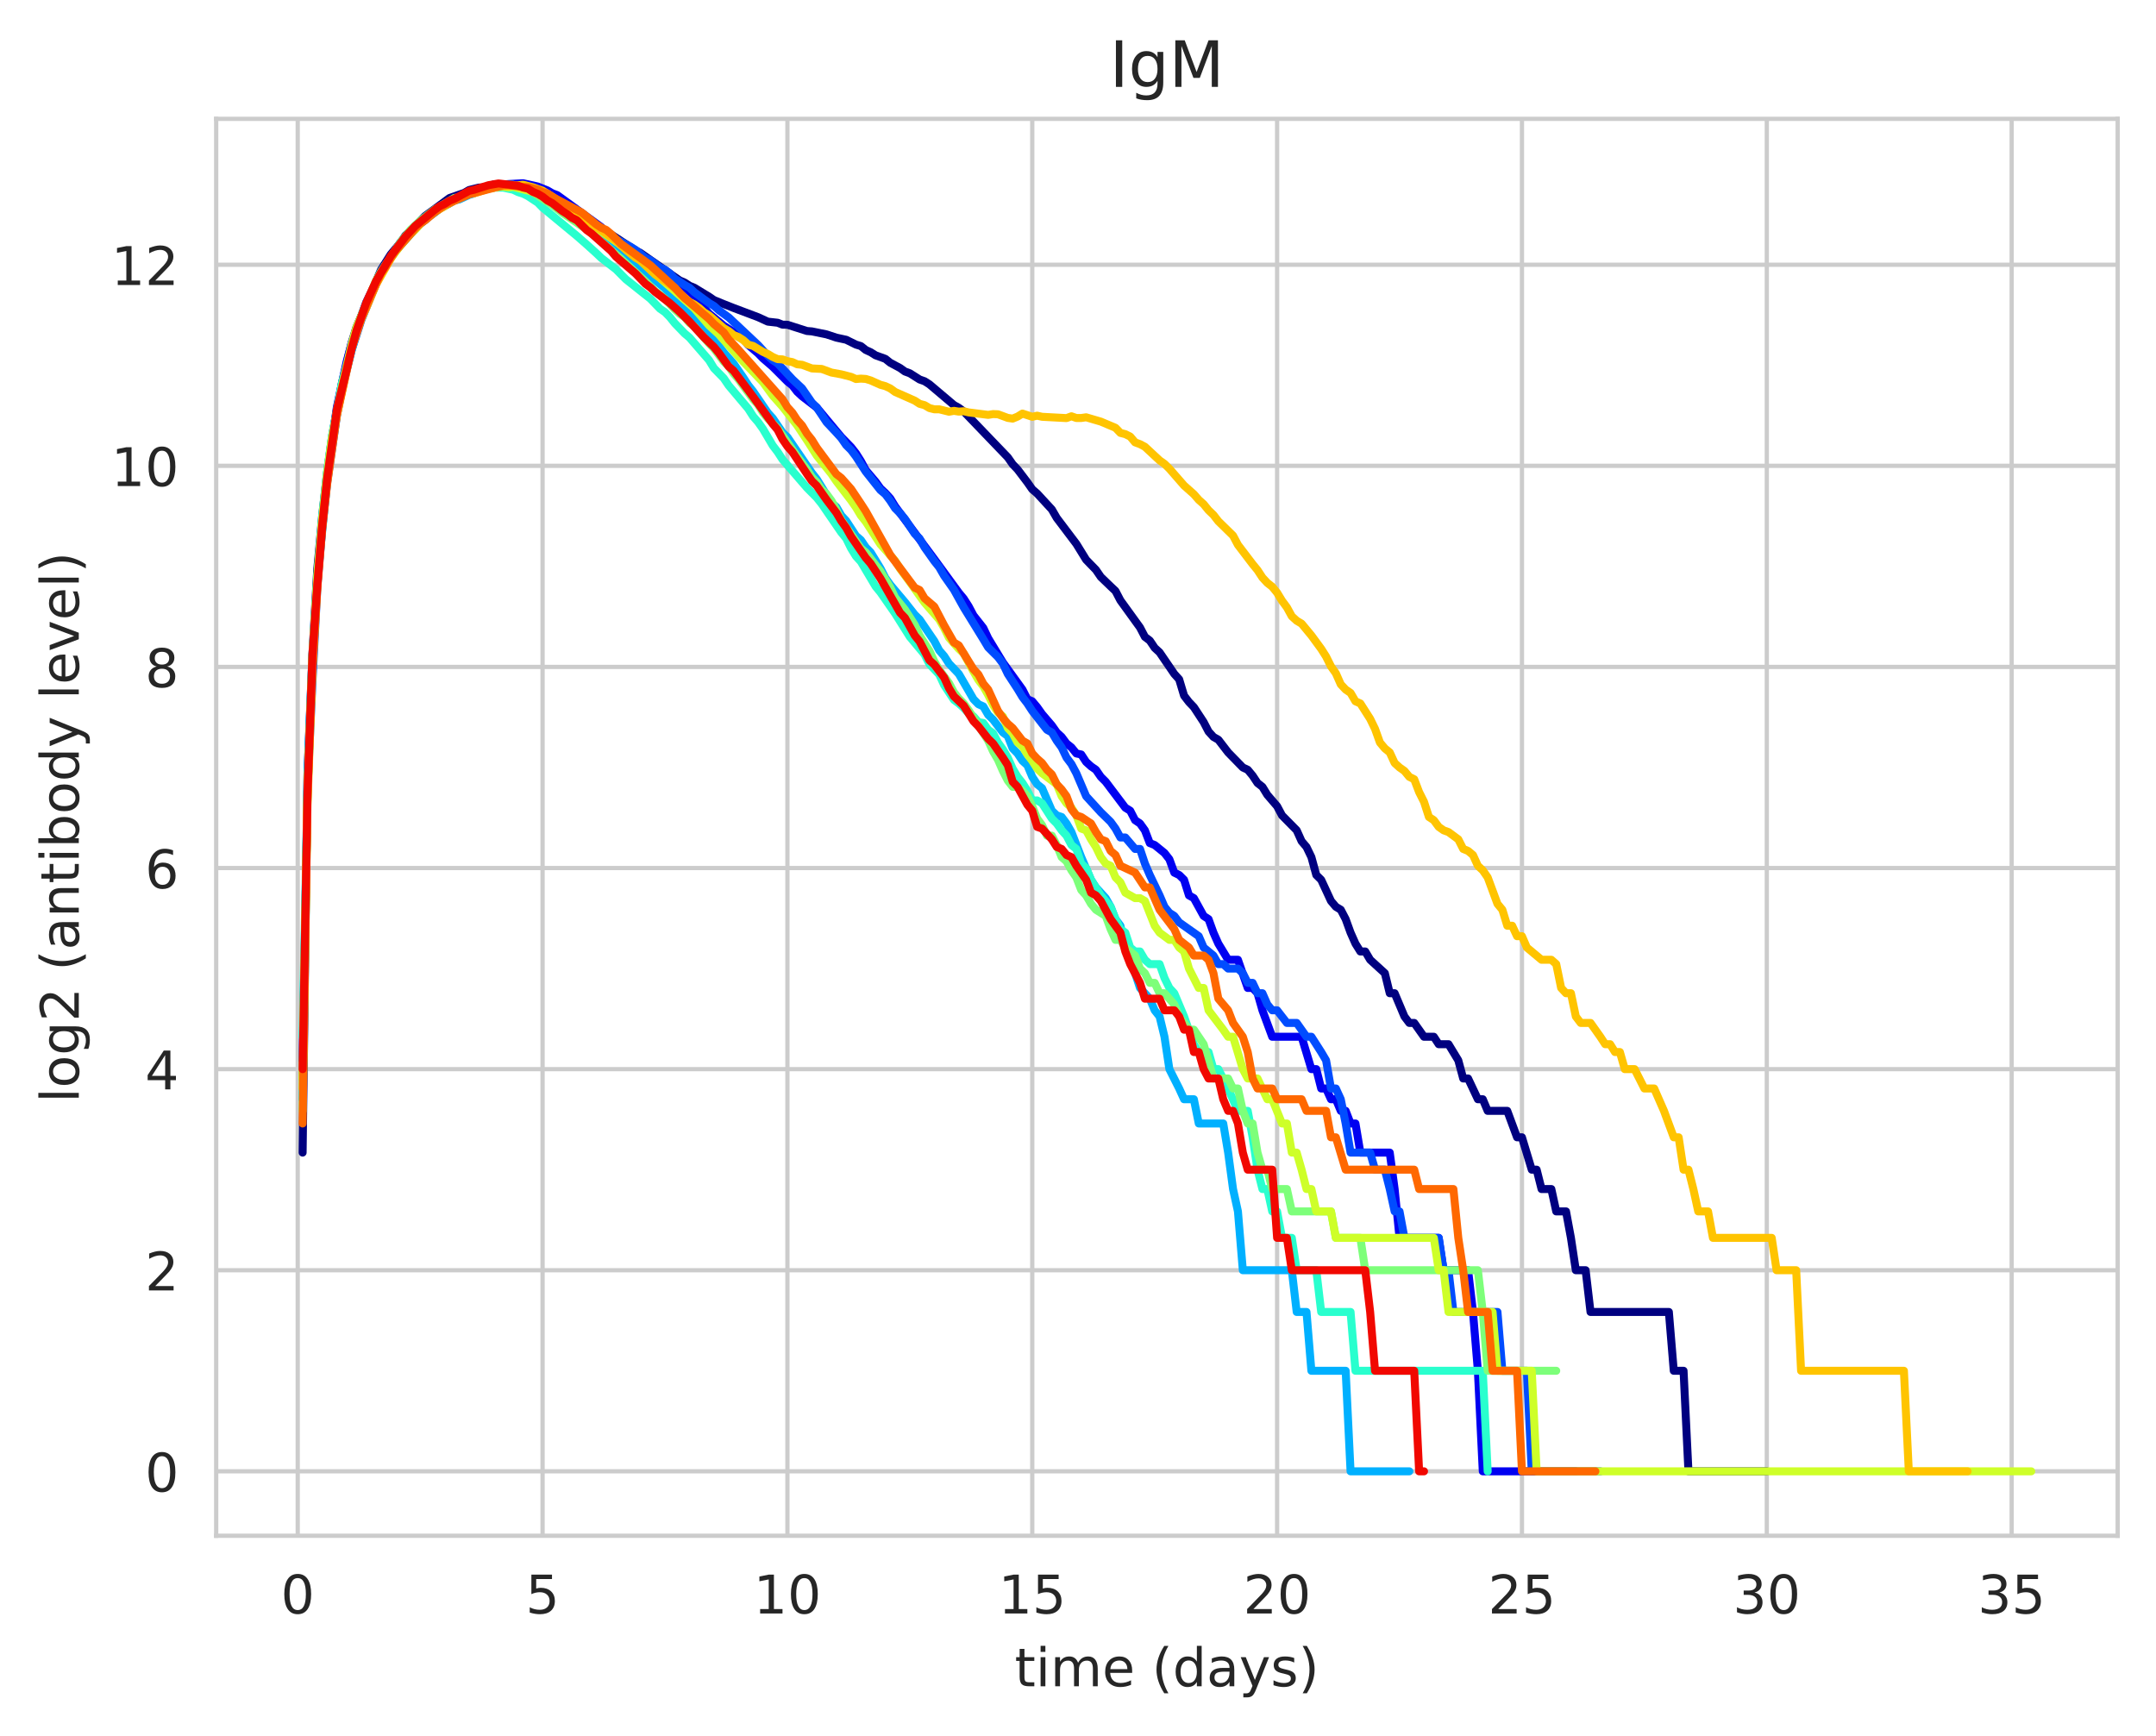 <?xml version="1.0" encoding="utf-8" standalone="no"?>
<!DOCTYPE svg PUBLIC "-//W3C//DTD SVG 1.1//EN"
  "http://www.w3.org/Graphics/SVG/1.1/DTD/svg11.dtd">
<!-- Created with matplotlib (https://matplotlib.org/) -->
<svg height="325.986pt" version="1.1" viewBox="0 0 404.923 325.986" width="404.923pt" xmlns="http://www.w3.org/2000/svg" xmlns:xlink="http://www.w3.org/1999/xlink">
 <defs>
  <style type="text/css">
*{stroke-linecap:butt;stroke-linejoin:round;white-space:pre;}
  </style>
 </defs>
 <g id="figure_1">
  <g id="patch_1">
   <path d="M 0 325.986 
L 404.923 325.986 
L 404.923 0 
L 0 0 
z
" style="fill:#ffffff;"/>
  </g>
  <g id="axes_1">
   <g id="patch_2">
    <path d="M 40.603 288.43 
L 397.723 288.43 
L 397.723 22.318 
L 40.603 22.318 
z
" style="fill:#ffffff;"/>
   </g>
   <g id="matplotlib.axis_1">
    <g id="xtick_1">
     <g id="line2d_1">
      <path clip-path="url(#p92ca378723)" d="M 55.916 288.43 
L 55.916 22.318 
" style="fill:none;stroke:#cccccc;stroke-linecap:round;stroke-width:0.8;"/>
     </g>
     <g id="text_1">
      <!-- 0 -->
      <defs>
       <path d="M 31.781 66.406 
Q 24.172 66.406 20.328 58.906 
Q 16.5 51.422 16.5 36.375 
Q 16.5 21.391 20.328 13.891 
Q 24.172 6.391 31.781 6.391 
Q 39.453 6.391 43.281 13.891 
Q 47.125 21.391 47.125 36.375 
Q 47.125 51.422 43.281 58.906 
Q 39.453 66.406 31.781 66.406 
z
M 31.781 74.219 
Q 44.047 74.219 50.516 64.516 
Q 56.984 54.828 56.984 36.375 
Q 56.984 17.969 50.516 8.266 
Q 44.047 -1.422 31.781 -1.422 
Q 19.531 -1.422 13.062 8.266 
Q 6.594 17.969 6.594 36.375 
Q 6.594 54.828 13.062 64.516 
Q 19.531 74.219 31.781 74.219 
z
" id="DejaVuSans-48"/>
      </defs>
      <g style="fill:#262626;" transform="translate(52.735 303.029)scale(0.1 -0.1)">
       <use xlink:href="#DejaVuSans-48"/>
      </g>
     </g>
    </g>
    <g id="xtick_2">
     <g id="line2d_2">
      <path clip-path="url(#p92ca378723)" d="M 101.901 288.43 
L 101.901 22.318 
" style="fill:none;stroke:#cccccc;stroke-linecap:round;stroke-width:0.8;"/>
     </g>
     <g id="text_2">
      <!-- 5 -->
      <defs>
       <path d="M 10.797 72.906 
L 49.516 72.906 
L 49.516 64.594 
L 19.828 64.594 
L 19.828 46.734 
Q 21.969 47.469 24.109 47.828 
Q 26.266 48.188 28.422 48.188 
Q 40.625 48.188 47.75 41.5 
Q 54.891 34.812 54.891 23.391 
Q 54.891 11.625 47.562 5.094 
Q 40.234 -1.422 26.906 -1.422 
Q 22.312 -1.422 17.547 -0.641 
Q 12.797 0.141 7.719 1.703 
L 7.719 11.625 
Q 12.109 9.234 16.797 8.062 
Q 21.484 6.891 26.703 6.891 
Q 35.156 6.891 40.078 11.328 
Q 45.016 15.766 45.016 23.391 
Q 45.016 31 40.078 35.438 
Q 35.156 39.891 26.703 39.891 
Q 22.75 39.891 18.812 39.016 
Q 14.891 38.141 10.797 36.281 
z
" id="DejaVuSans-53"/>
      </defs>
      <g style="fill:#262626;" transform="translate(98.72 303.029)scale(0.1 -0.1)">
       <use xlink:href="#DejaVuSans-53"/>
      </g>
     </g>
    </g>
    <g id="xtick_3">
     <g id="line2d_3">
      <path clip-path="url(#p92ca378723)" d="M 147.886 288.43 
L 147.886 22.318 
" style="fill:none;stroke:#cccccc;stroke-linecap:round;stroke-width:0.8;"/>
     </g>
     <g id="text_3">
      <!-- 10 -->
      <defs>
       <path d="M 12.406 8.297 
L 28.516 8.297 
L 28.516 63.922 
L 10.984 60.406 
L 10.984 69.391 
L 28.422 72.906 
L 38.281 72.906 
L 38.281 8.297 
L 54.391 8.297 
L 54.391 0 
L 12.406 0 
z
" id="DejaVuSans-49"/>
      </defs>
      <g style="fill:#262626;" transform="translate(141.524 303.029)scale(0.1 -0.1)">
       <use xlink:href="#DejaVuSans-49"/>
       <use x="63.623" xlink:href="#DejaVuSans-48"/>
      </g>
     </g>
    </g>
    <g id="xtick_4">
     <g id="line2d_4">
      <path clip-path="url(#p92ca378723)" d="M 193.871 288.43 
L 193.871 22.318 
" style="fill:none;stroke:#cccccc;stroke-linecap:round;stroke-width:0.8;"/>
     </g>
     <g id="text_4">
      <!-- 15 -->
      <g style="fill:#262626;" transform="translate(187.509 303.029)scale(0.1 -0.1)">
       <use xlink:href="#DejaVuSans-49"/>
       <use x="63.623" xlink:href="#DejaVuSans-53"/>
      </g>
     </g>
    </g>
    <g id="xtick_5">
     <g id="line2d_5">
      <path clip-path="url(#p92ca378723)" d="M 239.856 288.43 
L 239.856 22.318 
" style="fill:none;stroke:#cccccc;stroke-linecap:round;stroke-width:0.8;"/>
     </g>
     <g id="text_5">
      <!-- 20 -->
      <defs>
       <path d="M 19.188 8.297 
L 53.609 8.297 
L 53.609 0 
L 7.328 0 
L 7.328 8.297 
Q 12.938 14.109 22.625 23.891 
Q 32.328 33.688 34.812 36.531 
Q 39.547 41.844 41.422 45.531 
Q 43.312 49.219 43.312 52.781 
Q 43.312 58.594 39.234 62.25 
Q 35.156 65.922 28.609 65.922 
Q 23.969 65.922 18.812 64.312 
Q 13.672 62.703 7.812 59.422 
L 7.812 69.391 
Q 13.766 71.781 18.938 73 
Q 24.125 74.219 28.422 74.219 
Q 39.75 74.219 46.484 68.547 
Q 53.219 62.891 53.219 53.422 
Q 53.219 48.922 51.531 44.891 
Q 49.859 40.875 45.406 35.406 
Q 44.188 33.984 37.641 27.219 
Q 31.109 20.453 19.188 8.297 
z
" id="DejaVuSans-50"/>
      </defs>
      <g style="fill:#262626;" transform="translate(233.494 303.029)scale(0.1 -0.1)">
       <use xlink:href="#DejaVuSans-50"/>
       <use x="63.623" xlink:href="#DejaVuSans-48"/>
      </g>
     </g>
    </g>
    <g id="xtick_6">
     <g id="line2d_6">
      <path clip-path="url(#p92ca378723)" d="M 285.841 288.43 
L 285.841 22.318 
" style="fill:none;stroke:#cccccc;stroke-linecap:round;stroke-width:0.8;"/>
     </g>
     <g id="text_6">
      <!-- 25 -->
      <g style="fill:#262626;" transform="translate(279.479 303.029)scale(0.1 -0.1)">
       <use xlink:href="#DejaVuSans-50"/>
       <use x="63.623" xlink:href="#DejaVuSans-53"/>
      </g>
     </g>
    </g>
    <g id="xtick_7">
     <g id="line2d_7">
      <path clip-path="url(#p92ca378723)" d="M 331.827 288.43 
L 331.827 22.318 
" style="fill:none;stroke:#cccccc;stroke-linecap:round;stroke-width:0.8;"/>
     </g>
     <g id="text_7">
      <!-- 30 -->
      <defs>
       <path d="M 40.578 39.312 
Q 47.656 37.797 51.625 33 
Q 55.609 28.219 55.609 21.188 
Q 55.609 10.406 48.188 4.484 
Q 40.766 -1.422 27.094 -1.422 
Q 22.516 -1.422 17.656 -0.516 
Q 12.797 0.391 7.625 2.203 
L 7.625 11.719 
Q 11.719 9.328 16.594 8.109 
Q 21.484 6.891 26.812 6.891 
Q 36.078 6.891 40.938 10.547 
Q 45.797 14.203 45.797 21.188 
Q 45.797 27.641 41.281 31.266 
Q 36.766 34.906 28.719 34.906 
L 20.219 34.906 
L 20.219 43.016 
L 29.109 43.016 
Q 36.375 43.016 40.234 45.922 
Q 44.094 48.828 44.094 54.297 
Q 44.094 59.906 40.109 62.906 
Q 36.141 65.922 28.719 65.922 
Q 24.656 65.922 20.016 65.031 
Q 15.375 64.156 9.812 62.312 
L 9.812 71.094 
Q 15.438 72.656 20.344 73.438 
Q 25.25 74.219 29.594 74.219 
Q 40.828 74.219 47.359 69.109 
Q 53.906 64.016 53.906 55.328 
Q 53.906 49.266 50.438 45.094 
Q 46.969 40.922 40.578 39.312 
z
" id="DejaVuSans-51"/>
      </defs>
      <g style="fill:#262626;" transform="translate(325.464 303.029)scale(0.1 -0.1)">
       <use xlink:href="#DejaVuSans-51"/>
       <use x="63.623" xlink:href="#DejaVuSans-48"/>
      </g>
     </g>
    </g>
    <g id="xtick_8">
     <g id="line2d_8">
      <path clip-path="url(#p92ca378723)" d="M 377.812 288.43 
L 377.812 22.318 
" style="fill:none;stroke:#cccccc;stroke-linecap:round;stroke-width:0.8;"/>
     </g>
     <g id="text_8">
      <!-- 35 -->
      <g style="fill:#262626;" transform="translate(371.449 303.029)scale(0.1 -0.1)">
       <use xlink:href="#DejaVuSans-51"/>
       <use x="63.623" xlink:href="#DejaVuSans-53"/>
      </g>
     </g>
    </g>
    <g id="text_9">
     <!-- time (days) -->
     <defs>
      <path d="M 18.312 70.219 
L 18.312 54.688 
L 36.812 54.688 
L 36.812 47.703 
L 18.312 47.703 
L 18.312 18.016 
Q 18.312 11.328 20.141 9.422 
Q 21.969 7.516 27.594 7.516 
L 36.812 7.516 
L 36.812 0 
L 27.594 0 
Q 17.188 0 13.234 3.875 
Q 9.281 7.766 9.281 18.016 
L 9.281 47.703 
L 2.688 47.703 
L 2.688 54.688 
L 9.281 54.688 
L 9.281 70.219 
z
" id="DejaVuSans-116"/>
      <path d="M 9.422 54.688 
L 18.406 54.688 
L 18.406 0 
L 9.422 0 
z
M 9.422 75.984 
L 18.406 75.984 
L 18.406 64.594 
L 9.422 64.594 
z
" id="DejaVuSans-105"/>
      <path d="M 52 44.188 
Q 55.375 50.25 60.062 53.125 
Q 64.75 56 71.094 56 
Q 79.641 56 84.281 50.016 
Q 88.922 44.047 88.922 33.016 
L 88.922 0 
L 79.891 0 
L 79.891 32.719 
Q 79.891 40.578 77.094 44.375 
Q 74.312 48.188 68.609 48.188 
Q 61.625 48.188 57.562 43.547 
Q 53.516 38.922 53.516 30.906 
L 53.516 0 
L 44.484 0 
L 44.484 32.719 
Q 44.484 40.625 41.703 44.406 
Q 38.922 48.188 33.109 48.188 
Q 26.219 48.188 22.156 43.531 
Q 18.109 38.875 18.109 30.906 
L 18.109 0 
L 9.078 0 
L 9.078 54.688 
L 18.109 54.688 
L 18.109 46.188 
Q 21.188 51.219 25.484 53.609 
Q 29.781 56 35.688 56 
Q 41.656 56 45.828 52.969 
Q 50 49.953 52 44.188 
z
" id="DejaVuSans-109"/>
      <path d="M 56.203 29.594 
L 56.203 25.203 
L 14.891 25.203 
Q 15.484 15.922 20.484 11.062 
Q 25.484 6.203 34.422 6.203 
Q 39.594 6.203 44.453 7.469 
Q 49.312 8.734 54.109 11.281 
L 54.109 2.781 
Q 49.266 0.734 44.188 -0.344 
Q 39.109 -1.422 33.891 -1.422 
Q 20.797 -1.422 13.156 6.188 
Q 5.516 13.812 5.516 26.812 
Q 5.516 40.234 12.766 48.109 
Q 20.016 56 32.328 56 
Q 43.359 56 49.781 48.891 
Q 56.203 41.797 56.203 29.594 
z
M 47.219 32.234 
Q 47.125 39.594 43.094 43.984 
Q 39.062 48.391 32.422 48.391 
Q 24.906 48.391 20.391 44.141 
Q 15.875 39.891 15.188 32.172 
z
" id="DejaVuSans-101"/>
      <path id="DejaVuSans-32"/>
      <path d="M 31 75.875 
Q 24.469 64.656 21.281 53.656 
Q 18.109 42.672 18.109 31.391 
Q 18.109 20.125 21.312 9.062 
Q 24.516 -2 31 -13.188 
L 23.188 -13.188 
Q 15.875 -1.703 12.234 9.375 
Q 8.594 20.453 8.594 31.391 
Q 8.594 42.281 12.203 53.312 
Q 15.828 64.359 23.188 75.875 
z
" id="DejaVuSans-40"/>
      <path d="M 45.406 46.391 
L 45.406 75.984 
L 54.391 75.984 
L 54.391 0 
L 45.406 0 
L 45.406 8.203 
Q 42.578 3.328 38.25 0.953 
Q 33.938 -1.422 27.875 -1.422 
Q 17.969 -1.422 11.734 6.484 
Q 5.516 14.406 5.516 27.297 
Q 5.516 40.188 11.734 48.094 
Q 17.969 56 27.875 56 
Q 33.938 56 38.25 53.625 
Q 42.578 51.266 45.406 46.391 
z
M 14.797 27.297 
Q 14.797 17.391 18.875 11.75 
Q 22.953 6.109 30.078 6.109 
Q 37.203 6.109 41.297 11.75 
Q 45.406 17.391 45.406 27.297 
Q 45.406 37.203 41.297 42.844 
Q 37.203 48.484 30.078 48.484 
Q 22.953 48.484 18.875 42.844 
Q 14.797 37.203 14.797 27.297 
z
" id="DejaVuSans-100"/>
      <path d="M 34.281 27.484 
Q 23.391 27.484 19.188 25 
Q 14.984 22.516 14.984 16.5 
Q 14.984 11.719 18.141 8.906 
Q 21.297 6.109 26.703 6.109 
Q 34.188 6.109 38.703 11.406 
Q 43.219 16.703 43.219 25.484 
L 43.219 27.484 
z
M 52.203 31.203 
L 52.203 0 
L 43.219 0 
L 43.219 8.297 
Q 40.141 3.328 35.547 0.953 
Q 30.953 -1.422 24.312 -1.422 
Q 15.922 -1.422 10.953 3.297 
Q 6 8.016 6 15.922 
Q 6 25.141 12.172 29.828 
Q 18.359 34.516 30.609 34.516 
L 43.219 34.516 
L 43.219 35.406 
Q 43.219 41.609 39.141 45 
Q 35.062 48.391 27.688 48.391 
Q 23 48.391 18.547 47.266 
Q 14.109 46.141 10.016 43.891 
L 10.016 52.203 
Q 14.938 54.109 19.578 55.047 
Q 24.219 56 28.609 56 
Q 40.484 56 46.344 49.844 
Q 52.203 43.703 52.203 31.203 
z
" id="DejaVuSans-97"/>
      <path d="M 32.172 -5.078 
Q 28.375 -14.844 24.75 -17.812 
Q 21.141 -20.797 15.094 -20.797 
L 7.906 -20.797 
L 7.906 -13.281 
L 13.188 -13.281 
Q 16.891 -13.281 18.938 -11.516 
Q 21 -9.766 23.484 -3.219 
L 25.094 0.875 
L 2.984 54.688 
L 12.5 54.688 
L 29.594 11.922 
L 46.688 54.688 
L 56.203 54.688 
z
" id="DejaVuSans-121"/>
      <path d="M 44.281 53.078 
L 44.281 44.578 
Q 40.484 46.531 36.375 47.5 
Q 32.281 48.484 27.875 48.484 
Q 21.188 48.484 17.844 46.438 
Q 14.5 44.391 14.5 40.281 
Q 14.5 37.156 16.891 35.375 
Q 19.281 33.594 26.516 31.984 
L 29.594 31.297 
Q 39.156 29.25 43.188 25.516 
Q 47.219 21.781 47.219 15.094 
Q 47.219 7.469 41.188 3.016 
Q 35.156 -1.422 24.609 -1.422 
Q 20.219 -1.422 15.453 -0.562 
Q 10.688 0.297 5.422 2 
L 5.422 11.281 
Q 10.406 8.688 15.234 7.391 
Q 20.062 6.109 24.812 6.109 
Q 31.156 6.109 34.562 8.281 
Q 37.984 10.453 37.984 14.406 
Q 37.984 18.062 35.516 20.016 
Q 33.062 21.969 24.703 23.781 
L 21.578 24.516 
Q 13.234 26.266 9.516 29.906 
Q 5.812 33.547 5.812 39.891 
Q 5.812 47.609 11.281 51.797 
Q 16.75 56 26.812 56 
Q 31.781 56 36.172 55.266 
Q 40.578 54.547 44.281 53.078 
z
" id="DejaVuSans-115"/>
      <path d="M 8.016 75.875 
L 15.828 75.875 
Q 23.141 64.359 26.781 53.312 
Q 30.422 42.281 30.422 31.391 
Q 30.422 20.453 26.781 9.375 
Q 23.141 -1.703 15.828 -13.188 
L 8.016 -13.188 
Q 14.5 -2 17.703 9.062 
Q 20.906 20.125 20.906 31.391 
Q 20.906 42.672 17.703 53.656 
Q 14.5 64.656 8.016 75.875 
z
" id="DejaVuSans-41"/>
     </defs>
     <g style="fill:#262626;" transform="translate(190.574 316.707)scale(0.1 -0.1)">
      <use xlink:href="#DejaVuSans-116"/>
      <use x="39.209" xlink:href="#DejaVuSans-105"/>
      <use x="66.992" xlink:href="#DejaVuSans-109"/>
      <use x="164.404" xlink:href="#DejaVuSans-101"/>
      <use x="225.928" xlink:href="#DejaVuSans-32"/>
      <use x="257.715" xlink:href="#DejaVuSans-40"/>
      <use x="296.729" xlink:href="#DejaVuSans-100"/>
      <use x="360.205" xlink:href="#DejaVuSans-97"/>
      <use x="421.484" xlink:href="#DejaVuSans-121"/>
      <use x="480.664" xlink:href="#DejaVuSans-115"/>
      <use x="532.764" xlink:href="#DejaVuSans-41"/>
     </g>
    </g>
   </g>
   <g id="matplotlib.axis_2">
    <g id="ytick_1">
     <g id="line2d_9">
      <path clip-path="url(#p92ca378723)" d="M 40.603 276.334 
L 397.723 276.334 
" style="fill:none;stroke:#cccccc;stroke-linecap:round;stroke-width:0.8;"/>
     </g>
     <g id="text_10">
      <!-- 0 -->
      <g style="fill:#262626;" transform="translate(27.241 280.133)scale(0.1 -0.1)">
       <use xlink:href="#DejaVuSans-48"/>
      </g>
     </g>
    </g>
    <g id="ytick_2">
     <g id="line2d_10">
      <path clip-path="url(#p92ca378723)" d="M 40.603 238.565 
L 397.723 238.565 
" style="fill:none;stroke:#cccccc;stroke-linecap:round;stroke-width:0.8;"/>
     </g>
     <g id="text_11">
      <!-- 2 -->
      <g style="fill:#262626;" transform="translate(27.241 242.365)scale(0.1 -0.1)">
       <use xlink:href="#DejaVuSans-50"/>
      </g>
     </g>
    </g>
    <g id="ytick_3">
     <g id="line2d_11">
      <path clip-path="url(#p92ca378723)" d="M 40.603 200.797 
L 397.723 200.797 
" style="fill:none;stroke:#cccccc;stroke-linecap:round;stroke-width:0.8;"/>
     </g>
     <g id="text_12">
      <!-- 4 -->
      <defs>
       <path d="M 37.797 64.312 
L 12.891 25.391 
L 37.797 25.391 
z
M 35.203 72.906 
L 47.609 72.906 
L 47.609 25.391 
L 58.016 25.391 
L 58.016 17.188 
L 47.609 17.188 
L 47.609 0 
L 37.797 0 
L 37.797 17.188 
L 4.891 17.188 
L 4.891 26.703 
z
" id="DejaVuSans-52"/>
      </defs>
      <g style="fill:#262626;" transform="translate(27.241 204.596)scale(0.1 -0.1)">
       <use xlink:href="#DejaVuSans-52"/>
      </g>
     </g>
    </g>
    <g id="ytick_4">
     <g id="line2d_12">
      <path clip-path="url(#p92ca378723)" d="M 40.603 163.028 
L 397.723 163.028 
" style="fill:none;stroke:#cccccc;stroke-linecap:round;stroke-width:0.8;"/>
     </g>
     <g id="text_13">
      <!-- 6 -->
      <defs>
       <path d="M 33.016 40.375 
Q 26.375 40.375 22.484 35.828 
Q 18.609 31.297 18.609 23.391 
Q 18.609 15.531 22.484 10.953 
Q 26.375 6.391 33.016 6.391 
Q 39.656 6.391 43.531 10.953 
Q 47.406 15.531 47.406 23.391 
Q 47.406 31.297 43.531 35.828 
Q 39.656 40.375 33.016 40.375 
z
M 52.594 71.297 
L 52.594 62.312 
Q 48.875 64.062 45.094 64.984 
Q 41.312 65.922 37.594 65.922 
Q 27.828 65.922 22.672 59.328 
Q 17.531 52.734 16.797 39.406 
Q 19.672 43.656 24.016 45.922 
Q 28.375 48.188 33.594 48.188 
Q 44.578 48.188 50.953 41.516 
Q 57.328 34.859 57.328 23.391 
Q 57.328 12.156 50.688 5.359 
Q 44.047 -1.422 33.016 -1.422 
Q 20.359 -1.422 13.672 8.266 
Q 6.984 17.969 6.984 36.375 
Q 6.984 53.656 15.188 63.938 
Q 23.391 74.219 37.203 74.219 
Q 40.922 74.219 44.703 73.484 
Q 48.484 72.75 52.594 71.297 
z
" id="DejaVuSans-54"/>
      </defs>
      <g style="fill:#262626;" transform="translate(27.241 166.827)scale(0.1 -0.1)">
       <use xlink:href="#DejaVuSans-54"/>
      </g>
     </g>
    </g>
    <g id="ytick_5">
     <g id="line2d_13">
      <path clip-path="url(#p92ca378723)" d="M 40.603 125.259 
L 397.723 125.259 
" style="fill:none;stroke:#cccccc;stroke-linecap:round;stroke-width:0.8;"/>
     </g>
     <g id="text_14">
      <!-- 8 -->
      <defs>
       <path d="M 31.781 34.625 
Q 24.75 34.625 20.719 30.859 
Q 16.703 27.094 16.703 20.516 
Q 16.703 13.922 20.719 10.156 
Q 24.75 6.391 31.781 6.391 
Q 38.812 6.391 42.859 10.172 
Q 46.922 13.969 46.922 20.516 
Q 46.922 27.094 42.891 30.859 
Q 38.875 34.625 31.781 34.625 
z
M 21.922 38.812 
Q 15.578 40.375 12.031 44.719 
Q 8.5 49.078 8.5 55.328 
Q 8.5 64.062 14.719 69.141 
Q 20.953 74.219 31.781 74.219 
Q 42.672 74.219 48.875 69.141 
Q 55.078 64.062 55.078 55.328 
Q 55.078 49.078 51.531 44.719 
Q 48 40.375 41.703 38.812 
Q 48.828 37.156 52.797 32.312 
Q 56.781 27.484 56.781 20.516 
Q 56.781 9.906 50.312 4.234 
Q 43.844 -1.422 31.781 -1.422 
Q 19.734 -1.422 13.25 4.234 
Q 6.781 9.906 6.781 20.516 
Q 6.781 27.484 10.781 32.312 
Q 14.797 37.156 21.922 38.812 
z
M 18.312 54.391 
Q 18.312 48.734 21.844 45.562 
Q 25.391 42.391 31.781 42.391 
Q 38.141 42.391 41.719 45.562 
Q 45.312 48.734 45.312 54.391 
Q 45.312 60.062 41.719 63.234 
Q 38.141 66.406 31.781 66.406 
Q 25.391 66.406 21.844 63.234 
Q 18.312 60.062 18.312 54.391 
z
" id="DejaVuSans-56"/>
      </defs>
      <g style="fill:#262626;" transform="translate(27.241 129.058)scale(0.1 -0.1)">
       <use xlink:href="#DejaVuSans-56"/>
      </g>
     </g>
    </g>
    <g id="ytick_6">
     <g id="line2d_14">
      <path clip-path="url(#p92ca378723)" d="M 40.603 87.49 
L 397.723 87.49 
" style="fill:none;stroke:#cccccc;stroke-linecap:round;stroke-width:0.8;"/>
     </g>
     <g id="text_15">
      <!-- 10 -->
      <g style="fill:#262626;" transform="translate(20.878 91.289)scale(0.1 -0.1)">
       <use xlink:href="#DejaVuSans-49"/>
       <use x="63.623" xlink:href="#DejaVuSans-48"/>
      </g>
     </g>
    </g>
    <g id="ytick_7">
     <g id="line2d_15">
      <path clip-path="url(#p92ca378723)" d="M 40.603 49.721 
L 397.723 49.721 
" style="fill:none;stroke:#cccccc;stroke-linecap:round;stroke-width:0.8;"/>
     </g>
     <g id="text_16">
      <!-- 12 -->
      <g style="fill:#262626;" transform="translate(20.878 53.521)scale(0.1 -0.1)">
       <use xlink:href="#DejaVuSans-49"/>
       <use x="63.623" xlink:href="#DejaVuSans-50"/>
      </g>
     </g>
    </g>
    <g id="text_17">
     <!-- log2 (antibody level) -->
     <defs>
      <path d="M 9.422 75.984 
L 18.406 75.984 
L 18.406 0 
L 9.422 0 
z
" id="DejaVuSans-108"/>
      <path d="M 30.609 48.391 
Q 23.391 48.391 19.188 42.75 
Q 14.984 37.109 14.984 27.297 
Q 14.984 17.484 19.156 11.844 
Q 23.344 6.203 30.609 6.203 
Q 37.797 6.203 41.984 11.859 
Q 46.188 17.531 46.188 27.297 
Q 46.188 37.016 41.984 42.703 
Q 37.797 48.391 30.609 48.391 
z
M 30.609 56 
Q 42.328 56 49.016 48.375 
Q 55.719 40.766 55.719 27.297 
Q 55.719 13.875 49.016 6.219 
Q 42.328 -1.422 30.609 -1.422 
Q 18.844 -1.422 12.172 6.219 
Q 5.516 13.875 5.516 27.297 
Q 5.516 40.766 12.172 48.375 
Q 18.844 56 30.609 56 
z
" id="DejaVuSans-111"/>
      <path d="M 45.406 27.984 
Q 45.406 37.75 41.375 43.109 
Q 37.359 48.484 30.078 48.484 
Q 22.859 48.484 18.828 43.109 
Q 14.797 37.75 14.797 27.984 
Q 14.797 18.266 18.828 12.891 
Q 22.859 7.516 30.078 7.516 
Q 37.359 7.516 41.375 12.891 
Q 45.406 18.266 45.406 27.984 
z
M 54.391 6.781 
Q 54.391 -7.172 48.188 -13.984 
Q 42 -20.797 29.203 -20.797 
Q 24.469 -20.797 20.266 -20.094 
Q 16.062 -19.391 12.109 -17.922 
L 12.109 -9.188 
Q 16.062 -11.328 19.922 -12.344 
Q 23.781 -13.375 27.781 -13.375 
Q 36.625 -13.375 41.016 -8.766 
Q 45.406 -4.156 45.406 5.172 
L 45.406 9.625 
Q 42.625 4.781 38.281 2.391 
Q 33.938 0 27.875 0 
Q 17.828 0 11.672 7.656 
Q 5.516 15.328 5.516 27.984 
Q 5.516 40.672 11.672 48.328 
Q 17.828 56 27.875 56 
Q 33.938 56 38.281 53.609 
Q 42.625 51.219 45.406 46.391 
L 45.406 54.688 
L 54.391 54.688 
z
" id="DejaVuSans-103"/>
      <path d="M 54.891 33.016 
L 54.891 0 
L 45.906 0 
L 45.906 32.719 
Q 45.906 40.484 42.875 44.328 
Q 39.844 48.188 33.797 48.188 
Q 26.516 48.188 22.312 43.547 
Q 18.109 38.922 18.109 30.906 
L 18.109 0 
L 9.078 0 
L 9.078 54.688 
L 18.109 54.688 
L 18.109 46.188 
Q 21.344 51.125 25.703 53.562 
Q 30.078 56 35.797 56 
Q 45.219 56 50.047 50.172 
Q 54.891 44.344 54.891 33.016 
z
" id="DejaVuSans-110"/>
      <path d="M 48.688 27.297 
Q 48.688 37.203 44.609 42.844 
Q 40.531 48.484 33.406 48.484 
Q 26.266 48.484 22.188 42.844 
Q 18.109 37.203 18.109 27.297 
Q 18.109 17.391 22.188 11.75 
Q 26.266 6.109 33.406 6.109 
Q 40.531 6.109 44.609 11.75 
Q 48.688 17.391 48.688 27.297 
z
M 18.109 46.391 
Q 20.953 51.266 25.266 53.625 
Q 29.594 56 35.594 56 
Q 45.562 56 51.781 48.094 
Q 58.016 40.188 58.016 27.297 
Q 58.016 14.406 51.781 6.484 
Q 45.562 -1.422 35.594 -1.422 
Q 29.594 -1.422 25.266 0.953 
Q 20.953 3.328 18.109 8.203 
L 18.109 0 
L 9.078 0 
L 9.078 75.984 
L 18.109 75.984 
z
" id="DejaVuSans-98"/>
      <path d="M 2.984 54.688 
L 12.5 54.688 
L 29.594 8.797 
L 46.688 54.688 
L 56.203 54.688 
L 35.688 0 
L 23.484 0 
z
" id="DejaVuSans-118"/>
     </defs>
     <g style="fill:#262626;" transform="translate(14.798 207.098)rotate(-90)scale(0.1 -0.1)">
      <use xlink:href="#DejaVuSans-108"/>
      <use x="27.783" xlink:href="#DejaVuSans-111"/>
      <use x="88.965" xlink:href="#DejaVuSans-103"/>
      <use x="152.441" xlink:href="#DejaVuSans-50"/>
      <use x="216.064" xlink:href="#DejaVuSans-32"/>
      <use x="247.852" xlink:href="#DejaVuSans-40"/>
      <use x="286.865" xlink:href="#DejaVuSans-97"/>
      <use x="348.145" xlink:href="#DejaVuSans-110"/>
      <use x="411.523" xlink:href="#DejaVuSans-116"/>
      <use x="450.732" xlink:href="#DejaVuSans-105"/>
      <use x="478.516" xlink:href="#DejaVuSans-98"/>
      <use x="541.992" xlink:href="#DejaVuSans-111"/>
      <use x="603.174" xlink:href="#DejaVuSans-100"/>
      <use x="666.65" xlink:href="#DejaVuSans-121"/>
      <use x="725.83" xlink:href="#DejaVuSans-32"/>
      <use x="757.617" xlink:href="#DejaVuSans-108"/>
      <use x="785.4" xlink:href="#DejaVuSans-101"/>
      <use x="846.924" xlink:href="#DejaVuSans-118"/>
      <use x="906.104" xlink:href="#DejaVuSans-101"/>
      <use x="967.627" xlink:href="#DejaVuSans-108"/>
      <use x="995.41" xlink:href="#DejaVuSans-41"/>
     </g>
    </g>
   </g>
   <g id="line2d_16">
    <path clip-path="url(#p92ca378723)" d="M 56.836 216.472 
L 57.756 145.229 
L 58.675 123.013 
L 59.595 106.804 
L 60.515 96.898 
L 61.434 88.798 
L 62.354 81.992 
L 64.193 72.077 
L 66.033 64.433 
L 66.953 61.421 
L 71.551 50.689 
L 73.39 47.771 
L 75.23 45.565 
L 76.15 44.212 
L 77.989 42.475 
L 79.828 40.575 
L 84.427 37.19 
L 87.186 36.225 
L 88.106 35.687 
L 89.945 35.226 
L 90.865 35.207 
L 91.784 34.989 
L 92.704 34.646 
L 97.303 34.804 
L 99.142 35.09 
L 100.982 35.899 
L 108.339 39.682 
L 110.179 41.021 
L 119.376 47.044 
L 120.295 47.518 
L 127.653 52.669 
L 128.573 53.064 
L 129.492 53.665 
L 130.412 54.044 
L 133.171 55.724 
L 134.091 56.353 
L 135.93 57.11 
L 137.77 57.835 
L 142.368 59.564 
L 144.207 60.408 
L 146.047 60.615 
L 146.967 60.975 
L 147.886 60.995 
L 151.565 62.167 
L 152.485 62.24 
L 155.244 62.804 
L 157.083 63.413 
L 158.923 63.812 
L 160.762 64.719 
L 161.682 64.998 
L 162.601 65.73 
L 163.521 66.152 
L 164.441 66.73 
L 166.28 67.396 
L 167.2 68.131 
L 169.039 69.116 
L 169.959 69.774 
L 170.879 70.11 
L 172.718 71.273 
L 173.638 71.598 
L 174.558 72.183 
L 179.156 76.073 
L 180.076 76.586 
L 180.996 77.272 
L 189.273 85.889 
L 190.193 87.199 
L 191.112 88.163 
L 192.952 90.586 
L 193.871 91.899 
L 194.791 92.692 
L 197.55 95.685 
L 198.47 97.276 
L 202.149 102.144 
L 203.988 105.126 
L 205.827 107.021 
L 206.747 108.361 
L 208.587 110.134 
L 209.506 111.003 
L 210.426 112.762 
L 214.105 117.85 
L 215.024 119.609 
L 215.944 120.309 
L 216.864 121.674 
L 217.784 122.527 
L 220.543 126.567 
L 221.462 127.591 
L 222.382 130.655 
L 223.302 131.849 
L 224.221 132.814 
L 226.061 135.622 
L 226.981 137.391 
L 227.9 138.407 
L 228.82 138.929 
L 230.659 141.315 
L 233.418 144.143 
L 234.338 144.572 
L 235.258 145.676 
L 236.178 147.061 
L 237.097 147.781 
L 238.017 149.281 
L 239.856 151.419 
L 240.776 153.141 
L 243.535 155.945 
L 244.455 157.99 
L 245.375 159.072 
L 246.294 160.978 
L 247.214 164.336 
L 248.134 165.244 
L 249.973 169.214 
L 250.893 170.304 
L 251.813 170.865 
L 252.732 172.624 
L 253.652 175.16 
L 254.572 177.23 
L 255.491 178.703 
L 256.411 178.703 
L 257.331 180.26 
L 260.09 182.777 
L 261.01 186.541 
L 261.929 186.541 
L 263.769 190.909 
L 264.688 192.12 
L 265.608 192.12 
L 267.447 194.717 
L 269.287 194.717 
L 270.207 196.115 
L 272.046 196.115 
L 273.885 199.145 
L 274.805 202.555 
L 275.725 202.555 
L 277.564 206.454 
L 278.484 206.454 
L 279.404 208.634 
L 283.082 208.634 
L 284.922 213.601 
L 285.841 213.601 
L 287.681 219.681 
L 288.601 219.681 
L 289.52 223.319 
L 291.36 223.319 
L 292.279 227.519 
L 294.119 227.519 
L 295.038 232.486 
L 295.958 238.565 
L 297.798 238.565 
L 298.717 246.403 
L 313.433 246.403 
L 314.352 257.45 
L 316.192 257.45 
L 317.111 276.334 
L 331.827 276.334 
L 331.827 276.334 
" style="fill:none;stroke:#000080;stroke-linecap:round;stroke-width:1.5;"/>
   </g>
   <g id="line2d_17">
    <path clip-path="url(#p92ca378723)" d="M 56.836 199.145 
L 57.756 148.521 
L 58.675 124.318 
L 59.595 108.648 
L 60.515 97.698 
L 61.434 89.362 
L 63.274 76.426 
L 65.113 67.897 
L 66.033 64.444 
L 68.792 56.764 
L 71.551 51.064 
L 73.39 48.145 
L 74.31 46.965 
L 75.23 45.577 
L 77.989 42.424 
L 82.587 38.732 
L 87.186 36.355 
L 89.025 35.783 
L 90.865 35.215 
L 92.704 34.808 
L 95.463 34.57 
L 98.222 34.414 
L 100.062 34.815 
L 100.982 35.028 
L 102.821 35.763 
L 103.741 36.302 
L 104.66 36.65 
L 112.938 42.659 
L 113.857 43.605 
L 115.697 44.872 
L 117.536 46.377 
L 118.456 46.941 
L 121.215 49.038 
L 123.054 50.436 
L 123.974 51.31 
L 125.813 52.433 
L 126.733 53.321 
L 127.653 53.998 
L 129.492 55.551 
L 132.251 57.871 
L 133.171 58.904 
L 135.93 61.177 
L 137.77 62.357 
L 138.689 63.26 
L 139.609 63.701 
L 140.529 64.789 
L 142.368 66.347 
L 143.288 67.294 
L 145.127 68.886 
L 147.886 71.642 
L 148.806 72.381 
L 149.726 73.568 
L 150.645 74.427 
L 153.404 76.55 
L 158.003 82.079 
L 159.842 83.975 
L 160.762 85.146 
L 161.682 86.6 
L 162.601 88.3 
L 164.441 90.467 
L 165.361 91.743 
L 166.28 92.596 
L 167.2 93.609 
L 168.12 95.116 
L 175.477 105.025 
L 180.076 111.32 
L 180.996 112.427 
L 181.915 113.86 
L 182.835 115.595 
L 184.674 117.931 
L 185.594 119.869 
L 188.353 124.421 
L 192.032 129.512 
L 192.952 131.312 
L 193.871 131.713 
L 194.791 132.814 
L 195.711 134.108 
L 197.55 136.252 
L 198.47 137.558 
L 199.39 138.407 
L 200.309 139.641 
L 201.229 140.373 
L 202.149 141.508 
L 203.068 141.702 
L 203.988 143.099 
L 204.908 143.931 
L 205.827 144.572 
L 206.747 145.902 
L 207.667 146.825 
L 211.346 151.699 
L 212.265 152.266 
L 213.185 154.044 
L 214.105 154.663 
L 215.024 155.945 
L 215.944 158.346 
L 216.864 158.707 
L 218.703 160.2 
L 219.623 161.376 
L 220.543 163.893 
L 221.462 164.336 
L 222.382 165.244 
L 223.302 168.166 
L 224.221 168.685 
L 226.061 172.025 
L 226.981 172.624 
L 227.9 175.16 
L 228.82 177.23 
L 230.659 180.26 
L 232.499 180.26 
L 234.338 185.55 
L 235.258 185.55 
L 236.178 186.541 
L 237.097 189.75 
L 238.937 194.717 
L 244.455 194.717 
L 246.294 200.797 
L 247.214 200.797 
L 248.134 204.435 
L 249.053 204.435 
L 249.973 206.454 
L 250.893 206.454 
L 251.813 208.634 
L 252.732 208.634 
L 253.652 211.005 
L 254.572 211.005 
L 255.491 216.472 
L 261.01 216.472 
L 261.929 223.319 
L 262.849 232.486 
L 270.207 232.486 
L 271.126 238.565 
L 275.725 238.565 
L 276.644 246.403 
L 277.564 257.45 
L 278.484 276.334 
L 295.958 276.334 
L 295.958 276.334 
" style="fill:none;stroke:#0000f1;stroke-linecap:round;stroke-width:1.5;"/>
   </g>
   <g id="line2d_18">
    <path clip-path="url(#p92ca378723)" d="M 56.836 202.555 
L 57.756 148.521 
L 58.675 128.059 
L 59.595 110.318 
L 60.515 99.251 
L 61.434 90.766 
L 63.274 78.051 
L 64.193 73.329 
L 66.033 65.79 
L 67.872 60.056 
L 70.631 53.299 
L 73.39 48.17 
L 74.31 46.911 
L 75.23 45.434 
L 76.15 44.65 
L 77.069 43.578 
L 81.668 39.797 
L 82.587 39.153 
L 84.427 38.196 
L 86.266 37.04 
L 87.186 36.527 
L 88.106 36.144 
L 91.784 35.105 
L 92.704 35.222 
L 96.383 34.985 
L 97.303 35.043 
L 100.062 35.811 
L 103.741 37.448 
L 107.419 39.941 
L 109.259 41.347 
L 110.179 41.726 
L 113.857 43.925 
L 118.456 46.365 
L 119.376 46.941 
L 121.215 48.397 
L 122.135 48.864 
L 123.974 50.238 
L 124.894 50.662 
L 125.813 51.359 
L 126.733 52.323 
L 128.573 53.519 
L 129.492 54.037 
L 130.412 54.9 
L 133.171 56.919 
L 134.091 57.462 
L 135.01 58.278 
L 136.85 59.612 
L 138.689 61.329 
L 142.368 64.8 
L 144.207 66.804 
L 145.127 67.651 
L 146.047 68.249 
L 148.806 71.214 
L 150.645 72.952 
L 152.485 75.622 
L 153.404 76.532 
L 155.244 79.302 
L 157.083 81.262 
L 158.003 82.276 
L 158.923 83.604 
L 159.842 84.519 
L 160.762 85.738 
L 162.601 88.576 
L 165.361 92.056 
L 166.28 92.822 
L 167.2 94.046 
L 168.12 95.47 
L 169.039 96.377 
L 169.959 97.467 
L 171.799 100.253 
L 172.718 101.16 
L 173.638 102.79 
L 175.477 105.382 
L 176.397 106.535 
L 177.317 108.133 
L 179.156 110.752 
L 180.996 114.071 
L 184.674 120.044 
L 185.594 121.581 
L 187.433 123.408 
L 188.353 124.628 
L 189.273 126.567 
L 191.112 129.388 
L 192.032 130.916 
L 192.952 132.121 
L 193.871 133.526 
L 196.63 137.061 
L 197.55 137.558 
L 198.47 139.105 
L 199.39 140.373 
L 200.309 142.292 
L 201.229 143.512 
L 202.149 145.229 
L 203.988 149.54 
L 206.747 152.555 
L 208.587 154.352 
L 209.506 155.619 
L 210.426 157.291 
L 211.346 157.291 
L 213.185 159.443 
L 214.105 159.443 
L 215.024 162.189 
L 215.944 164.336 
L 217.784 168.166 
L 218.703 170.304 
L 219.623 171.439 
L 220.543 172.025 
L 221.462 173.236 
L 225.141 175.833 
L 226.061 177.957 
L 227.9 179.471 
L 228.82 181.074 
L 229.74 181.074 
L 230.659 181.912 
L 232.499 181.912 
L 233.418 182.777 
L 234.338 184.594 
L 235.258 184.594 
L 236.178 186.541 
L 237.097 186.541 
L 238.017 188.638 
L 238.937 189.75 
L 239.856 189.75 
L 241.696 192.12 
L 243.535 192.12 
L 245.375 194.717 
L 246.294 194.717 
L 248.134 197.588 
L 249.053 199.145 
L 249.973 204.435 
L 250.893 204.435 
L 251.813 206.454 
L 252.732 211.005 
L 253.652 216.472 
L 257.331 216.472 
L 258.25 219.681 
L 260.09 219.681 
L 261.01 223.319 
L 261.929 227.519 
L 262.849 227.519 
L 263.769 232.486 
L 270.207 232.486 
L 271.126 238.565 
L 272.046 238.565 
L 272.966 246.403 
L 281.243 246.403 
L 282.163 257.45 
L 286.761 257.45 
L 287.681 276.334 
L 300.557 276.334 
L 300.557 276.334 
" style="fill:none;stroke:#004cff;stroke-linecap:round;stroke-width:1.5;"/>
   </g>
   <g id="line2d_19">
    <path clip-path="url(#p92ca378723)" d="M 56.836 206.454 
L 57.756 145.451 
L 58.675 123.408 
L 59.595 109.056 
L 61.434 90.438 
L 62.354 83.627 
L 63.274 77.789 
L 64.193 72.859 
L 66.033 65.826 
L 67.872 59.327 
L 68.792 56.859 
L 69.712 55.045 
L 70.631 52.81 
L 71.551 51.359 
L 72.471 49.615 
L 74.31 47.11 
L 78.909 41.96 
L 79.828 41.352 
L 80.748 40.532 
L 81.668 39.931 
L 82.587 39.194 
L 85.347 37.652 
L 86.266 37.456 
L 88.106 36.605 
L 89.025 36.323 
L 89.945 35.687 
L 92.704 34.815 
L 94.544 34.662 
L 96.383 34.908 
L 97.303 34.954 
L 98.222 35.258 
L 100.062 35.576 
L 102.821 36.798 
L 104.66 38.135 
L 105.58 38.604 
L 107.419 39.931 
L 110.179 42.211 
L 111.098 43.047 
L 112.938 44.436 
L 113.857 45.304 
L 121.215 51.092 
L 124.894 54.162 
L 125.813 55.362 
L 126.733 56.075 
L 128.573 57.961 
L 135.01 64.951 
L 135.93 66.189 
L 137.77 68.275 
L 139.609 70.938 
L 140.529 72.35 
L 141.448 73.504 
L 143.288 76.196 
L 144.207 77.529 
L 145.127 78.544 
L 146.967 81.241 
L 147.886 82.1 
L 152.485 88.826 
L 153.404 89.996 
L 156.164 94.455 
L 157.083 95.222 
L 158.003 96.823 
L 158.923 97.815 
L 160.762 100.638 
L 161.682 101.425 
L 162.601 102.79 
L 163.521 103.739 
L 165.361 106.75 
L 166.28 108.533 
L 167.2 109.831 
L 169.959 113.1 
L 171.799 115.446 
L 172.718 116.352 
L 175.477 120.398 
L 176.397 122.145 
L 177.317 123.209 
L 178.236 124.628 
L 180.076 126.567 
L 182.835 131.312 
L 183.755 132.258 
L 184.674 132.674 
L 185.594 134.256 
L 186.514 135.159 
L 188.353 137.558 
L 189.273 138.235 
L 190.193 140.559 
L 191.112 141.508 
L 192.032 142.895 
L 192.952 143.721 
L 193.871 145.902 
L 194.791 147.299 
L 195.711 148.026 
L 197.55 152.266 
L 198.47 153.141 
L 199.39 153.438 
L 200.309 154.663 
L 201.229 156.276 
L 203.068 160.978 
L 204.908 165.244 
L 205.827 166.666 
L 207.667 168.685 
L 208.587 170.304 
L 209.506 172.624 
L 210.426 173.862 
L 211.346 177.957 
L 213.185 182.777 
L 214.105 185.55 
L 215.944 187.569 
L 216.864 189.75 
L 217.784 190.909 
L 218.703 194.717 
L 219.623 200.797 
L 221.462 204.435 
L 222.382 206.454 
L 224.221 206.454 
L 225.141 211.005 
L 229.74 211.005 
L 230.659 216.472 
L 231.579 223.319 
L 232.499 227.519 
L 233.418 238.565 
L 242.616 238.565 
L 243.535 246.403 
L 245.375 246.403 
L 246.294 257.45 
L 252.732 257.45 
L 253.652 276.334 
L 264.688 276.334 
L 264.688 276.334 
" style="fill:none;stroke:#00b0ff;stroke-linecap:round;stroke-width:1.5;"/>
   </g>
   <g id="line2d_20">
    <path clip-path="url(#p92ca378723)" d="M 56.836 194.717 
L 57.756 147.539 
L 58.675 123.111 
L 59.595 108.706 
L 60.515 96.86 
L 61.434 88.576 
L 62.354 81.905 
L 64.193 72.017 
L 66.953 62.219 
L 68.792 57.506 
L 70.631 53.336 
L 71.551 51.437 
L 73.39 48.334 
L 77.069 43.335 
L 78.909 41.746 
L 80.748 40.334 
L 82.587 38.897 
L 86.266 37.044 
L 87.186 36.807 
L 89.025 36.084 
L 89.945 35.947 
L 91.784 35.344 
L 92.704 35.23 
L 94.544 35.246 
L 96.383 35.64 
L 97.303 36.08 
L 98.222 36.375 
L 99.142 36.827 
L 100.982 38.039 
L 101.901 38.982 
L 108.339 44.304 
L 110.179 45.916 
L 112.018 47.579 
L 112.938 48.461 
L 115.697 50.586 
L 117.536 52.44 
L 122.135 56.1 
L 123.974 57.997 
L 124.894 58.626 
L 125.813 59.564 
L 126.733 60.715 
L 128.573 62.622 
L 129.492 63.402 
L 133.171 67.651 
L 134.091 69.157 
L 135.93 71.039 
L 136.85 72.396 
L 140.529 76.765 
L 141.448 78.202 
L 142.368 79.263 
L 143.288 80.552 
L 145.127 83.673 
L 146.047 84.879 
L 146.967 86.293 
L 151.565 91.619 
L 153.404 93.477 
L 154.324 94.627 
L 158.003 99.999 
L 158.923 101.116 
L 159.842 102.977 
L 160.762 104.474 
L 161.682 105.485 
L 164.441 110.134 
L 165.361 111.257 
L 168.12 115.224 
L 170.879 119.609 
L 173.638 122.915 
L 174.558 124.732 
L 176.397 126.679 
L 177.317 128.655 
L 179.156 131.445 
L 180.076 132.121 
L 180.996 132.955 
L 181.915 133.962 
L 182.835 134.554 
L 183.755 135.622 
L 184.674 135.779 
L 185.594 137.061 
L 186.514 137.725 
L 187.433 139.461 
L 188.353 140.746 
L 189.273 142.292 
L 190.193 144.357 
L 191.112 145.902 
L 192.032 147.061 
L 192.952 148.521 
L 193.871 150.329 
L 194.791 150.329 
L 195.711 150.869 
L 197.55 153.739 
L 198.47 154.663 
L 199.39 155.945 
L 200.309 156.948 
L 201.229 158.707 
L 202.149 159.443 
L 203.068 162.189 
L 203.988 163.028 
L 204.908 165.244 
L 206.747 168.166 
L 208.587 170.304 
L 209.506 172.624 
L 210.426 174.503 
L 211.346 175.16 
L 212.265 177.957 
L 213.185 178.703 
L 214.105 178.703 
L 215.024 180.26 
L 215.944 181.074 
L 217.784 181.074 
L 218.703 183.67 
L 219.623 185.55 
L 220.543 186.541 
L 222.382 190.909 
L 224.221 196.115 
L 225.141 197.588 
L 226.981 197.588 
L 227.9 200.797 
L 228.82 200.797 
L 230.659 204.435 
L 232.499 208.634 
L 234.338 208.634 
L 235.258 213.601 
L 236.178 219.681 
L 237.097 223.319 
L 238.017 223.319 
L 238.937 227.519 
L 239.856 227.519 
L 240.776 232.486 
L 242.616 232.486 
L 243.535 238.565 
L 247.214 238.565 
L 248.134 246.403 
L 253.652 246.403 
L 254.572 257.45 
L 278.484 257.45 
L 279.404 276.334 
L 279.404 276.334 
" style="fill:none;stroke:#29ffce;stroke-linecap:round;stroke-width:1.5;"/>
   </g>
   <g id="line2d_21">
    <path clip-path="url(#p92ca378723)" d="M 56.836 208.634 
L 57.756 149.281 
L 58.675 124.113 
L 59.595 107.907 
L 60.515 97.544 
L 61.434 88.882 
L 62.354 82.188 
L 63.274 77.474 
L 64.193 73.488 
L 65.113 68.994 
L 66.033 65.373 
L 67.872 59.488 
L 70.631 52.743 
L 71.551 50.987 
L 74.31 46.875 
L 75.23 45.457 
L 77.069 43.188 
L 78.909 41.464 
L 81.668 39.321 
L 85.347 37.165 
L 86.266 37.077 
L 88.106 36.282 
L 90.865 35.211 
L 91.784 35.121 
L 93.624 34.696 
L 96.383 34.708 
L 97.303 35.086 
L 99.142 35.489 
L 100.982 36.732 
L 103.741 38.52 
L 105.58 39.945 
L 110.179 43.084 
L 112.938 45.389 
L 116.616 48.594 
L 118.456 50.32 
L 121.215 52.84 
L 123.054 54.683 
L 124.894 56.142 
L 126.733 58.096 
L 127.653 58.942 
L 128.573 59.545 
L 129.492 60.635 
L 130.412 61.329 
L 133.171 64.49 
L 134.091 65.444 
L 135.93 67.897 
L 136.85 68.806 
L 137.77 70.138 
L 138.689 71.2 
L 141.448 74.959 
L 142.368 75.969 
L 143.288 77.474 
L 144.207 78.583 
L 146.047 80.469 
L 149.726 85.713 
L 151.565 88.218 
L 152.485 89.62 
L 153.404 90.556 
L 154.324 91.93 
L 155.244 92.789 
L 156.164 94.046 
L 157.083 95.721 
L 158.003 97.66 
L 160.762 101.648 
L 161.682 102.977 
L 162.601 103.739 
L 165.361 107.294 
L 167.2 110.318 
L 168.12 112.229 
L 169.959 114.498 
L 171.799 117.368 
L 172.718 119.35 
L 174.558 122.24 
L 175.477 124.215 
L 176.397 125.796 
L 178.236 128.295 
L 179.156 130.014 
L 180.076 131.179 
L 180.996 132.121 
L 181.915 133.382 
L 185.594 139.105 
L 186.514 141.124 
L 187.433 142.693 
L 188.353 144.789 
L 189.273 146.591 
L 190.193 147.781 
L 191.112 147.781 
L 192.032 148.521 
L 192.952 149.54 
L 193.871 151.419 
L 194.791 153.739 
L 195.711 154.978 
L 196.63 156.948 
L 197.55 156.948 
L 198.47 158.707 
L 199.39 160.978 
L 200.309 161.78 
L 201.229 163.457 
L 202.149 164.786 
L 203.068 167.157 
L 203.988 168.166 
L 204.908 169.753 
L 205.827 170.865 
L 207.667 172.025 
L 208.587 174.503 
L 209.506 176.522 
L 210.426 176.522 
L 211.346 177.957 
L 213.185 179.471 
L 214.105 181.912 
L 215.024 182.777 
L 215.944 184.594 
L 216.864 184.594 
L 217.784 186.541 
L 218.703 186.541 
L 220.543 188.638 
L 221.462 190.909 
L 223.302 193.388 
L 224.221 193.388 
L 226.061 196.115 
L 227.9 202.555 
L 230.659 202.555 
L 231.579 204.435 
L 232.499 204.435 
L 233.418 208.634 
L 234.338 211.005 
L 235.258 211.005 
L 236.178 216.472 
L 237.097 219.681 
L 238.017 219.681 
L 238.937 223.319 
L 241.696 223.319 
L 242.616 227.519 
L 249.973 227.519 
L 250.893 232.486 
L 255.491 232.486 
L 256.411 238.565 
L 277.564 238.565 
L 278.484 246.403 
L 279.404 257.45 
L 292.279 257.45 
L 292.279 257.45 
" style="fill:none;stroke:#7dff7a;stroke-linecap:round;stroke-width:1.5;"/>
   </g>
   <g id="line2d_22">
    <path clip-path="url(#p92ca378723)" d="M 56.836 202.555 
L 57.756 148.772 
L 58.675 123.607 
L 59.595 108.764 
L 60.515 98.127 
L 61.434 89.277 
L 62.354 82.298 
L 64.193 72.766 
L 66.033 64.662 
L 66.953 61.452 
L 70.631 52.75 
L 72.471 49.735 
L 75.23 46.096 
L 77.069 43.985 
L 77.989 43.136 
L 79.828 41.098 
L 80.748 40.202 
L 83.507 38.427 
L 85.347 37.592 
L 88.106 36.14 
L 90.865 35.501 
L 92.704 35.269 
L 93.624 35.047 
L 94.544 35.055 
L 95.463 35.183 
L 96.383 35.086 
L 100.062 36.035 
L 102.821 37.111 
L 103.741 37.418 
L 104.66 38 
L 105.58 38.436 
L 106.5 38.741 
L 111.098 41.925 
L 112.018 42.809 
L 119.376 47.963 
L 121.215 49.781 
L 130.412 57.925 
L 133.171 61.126 
L 135.01 62.794 
L 138.689 66.979 
L 143.288 71.776 
L 145.127 74.295 
L 146.967 76.373 
L 149.726 79.9 
L 151.565 82.674 
L 153.404 85.564 
L 156.164 89.022 
L 157.083 90.378 
L 159.842 93.978 
L 160.762 95.292 
L 161.682 96.823 
L 162.601 97.971 
L 164.441 100.811 
L 165.361 102.236 
L 168.12 105.331 
L 169.039 106.804 
L 170.879 109.292 
L 172.718 111.901 
L 173.638 113.168 
L 176.397 116.352 
L 177.317 117.931 
L 178.236 119.782 
L 180.076 121.861 
L 180.996 122.72 
L 182.835 126.124 
L 183.755 127.707 
L 184.674 128.897 
L 185.594 130.526 
L 186.514 132.396 
L 187.433 133.816 
L 188.353 134.554 
L 189.273 136.735 
L 190.193 137.725 
L 191.112 139.461 
L 192.032 140.188 
L 192.952 141.702 
L 193.871 142.895 
L 194.791 144.357 
L 195.711 145.229 
L 198.47 147.299 
L 199.39 149.54 
L 200.309 150.869 
L 201.229 151.699 
L 202.149 153.141 
L 203.068 155.619 
L 203.988 155.945 
L 204.908 157.638 
L 205.827 159.072 
L 206.747 160.978 
L 207.667 162.189 
L 208.587 162.605 
L 209.506 164.786 
L 210.426 165.71 
L 211.346 167.657 
L 213.185 168.685 
L 214.105 168.685 
L 215.024 169.214 
L 216.864 173.862 
L 217.784 175.16 
L 219.623 176.522 
L 220.543 176.522 
L 221.462 177.957 
L 222.382 178.703 
L 223.302 181.912 
L 225.141 185.55 
L 226.061 185.55 
L 226.981 189.75 
L 229.74 193.388 
L 230.659 194.717 
L 231.579 194.717 
L 233.418 200.797 
L 234.338 202.555 
L 236.178 202.555 
L 238.017 206.454 
L 238.937 206.454 
L 240.776 211.005 
L 241.696 211.005 
L 242.616 216.472 
L 243.535 216.472 
L 244.455 219.681 
L 245.375 223.319 
L 246.294 223.319 
L 247.214 227.519 
L 249.973 227.519 
L 250.893 232.486 
L 269.287 232.486 
L 270.207 238.565 
L 271.126 238.565 
L 272.046 246.403 
L 280.323 246.403 
L 281.243 257.45 
L 287.681 257.45 
L 288.601 276.334 
L 381.49 276.334 
L 381.49 276.334 
" style="fill:none;stroke:#ceff29;stroke-linecap:round;stroke-width:1.5;"/>
   </g>
   <g id="line2d_23">
    <path clip-path="url(#p92ca378723)" d="M 56.836 204.435 
L 57.756 150.869 
L 58.675 125.796 
L 59.595 109.952 
L 60.515 97.854 
L 62.354 83.237 
L 63.274 77.976 
L 66.033 65.22 
L 67.872 59.814 
L 68.792 57.826 
L 70.631 53.428 
L 73.39 48.581 
L 74.31 47.074 
L 77.069 43.727 
L 79.828 41.074 
L 81.668 39.806 
L 84.427 38.187 
L 86.266 37.102 
L 88.106 36.286 
L 89.025 36.318 
L 91.784 35.418 
L 94.544 34.958 
L 95.463 34.985 
L 98.222 34.689 
L 100.062 35.16 
L 101.901 35.807 
L 103.741 36.94 
L 113.857 43.92 
L 115.697 45.27 
L 117.536 46.911 
L 119.376 48.416 
L 120.295 48.954 
L 123.054 51.565 
L 126.733 54.099 
L 127.653 55.109 
L 129.492 56.703 
L 130.412 57.189 
L 131.332 57.853 
L 132.251 58.672 
L 133.171 59.232 
L 135.93 61.626 
L 136.85 62.167 
L 137.77 62.912 
L 138.689 63.293 
L 139.609 63.89 
L 140.529 64.731 
L 141.448 64.974 
L 143.288 66.091 
L 144.207 66.482 
L 145.127 67.042 
L 146.047 67.447 
L 146.967 67.498 
L 147.886 67.832 
L 148.806 68.001 
L 149.726 68.42 
L 150.645 68.513 
L 152.485 69.197 
L 154.324 69.293 
L 156.164 69.97 
L 158.003 70.307 
L 159.842 70.779 
L 160.762 71.185 
L 161.682 71.112 
L 162.601 71.17 
L 163.521 71.45 
L 165.361 72.274 
L 166.28 72.519 
L 167.2 72.952 
L 168.12 73.616 
L 171.799 75.246 
L 172.718 75.847 
L 173.638 76.091 
L 174.558 76.639 
L 175.477 76.872 
L 176.397 76.872 
L 178.236 77.327 
L 179.156 77.162 
L 180.076 77.308 
L 180.996 77.235 
L 181.915 77.455 
L 185.594 77.919 
L 186.514 77.77 
L 187.433 77.807 
L 189.273 78.487 
L 190.193 78.621 
L 191.112 78.24 
L 192.032 77.677 
L 193.871 78.278 
L 194.791 78.07 
L 195.711 78.278 
L 200.309 78.525 
L 201.229 78.183 
L 202.149 78.506 
L 203.068 78.506 
L 203.988 78.373 
L 206.747 79.184 
L 209.506 80.346 
L 210.426 81.304 
L 211.346 81.539 
L 212.265 81.992 
L 213.185 83.078 
L 214.105 83.42 
L 215.024 83.905 
L 217.784 86.472 
L 218.703 87.12 
L 219.623 88.027 
L 222.382 91.189 
L 224.221 92.822 
L 225.141 93.877 
L 226.061 94.697 
L 226.981 95.829 
L 227.9 96.71 
L 228.82 97.893 
L 231.579 100.595 
L 232.499 102.327 
L 235.258 105.952 
L 236.178 107.075 
L 237.097 108.476 
L 238.017 109.471 
L 238.937 110.196 
L 239.856 111.32 
L 240.776 112.829 
L 241.696 114.071 
L 242.616 115.744 
L 243.535 116.583 
L 244.455 117.13 
L 246.294 119.35 
L 248.134 121.861 
L 249.053 123.308 
L 249.973 125.153 
L 250.893 126.455 
L 251.813 128.534 
L 252.732 129.512 
L 253.652 130.141 
L 254.572 131.713 
L 255.491 132.121 
L 257.331 135.007 
L 258.25 136.897 
L 259.17 139.461 
L 260.09 140.559 
L 261.01 141.315 
L 261.929 143.305 
L 262.849 144.143 
L 263.769 144.789 
L 264.688 145.902 
L 265.608 146.36 
L 266.528 148.772 
L 267.447 150.598 
L 268.367 153.438 
L 269.287 154.044 
L 270.207 155.297 
L 271.126 155.945 
L 272.046 156.276 
L 273.885 157.638 
L 274.805 159.443 
L 275.725 159.819 
L 276.644 160.586 
L 277.564 162.605 
L 278.484 163.457 
L 279.404 164.786 
L 281.243 169.753 
L 282.163 170.865 
L 283.082 173.862 
L 284.002 173.862 
L 284.922 175.833 
L 285.841 175.833 
L 286.761 177.957 
L 289.52 180.26 
L 291.36 180.26 
L 292.279 181.074 
L 293.199 185.55 
L 294.119 186.541 
L 295.038 186.541 
L 295.958 190.909 
L 296.878 192.12 
L 298.717 192.12 
L 300.557 194.717 
L 301.476 196.115 
L 302.396 196.115 
L 303.316 197.588 
L 304.235 197.588 
L 305.155 200.797 
L 306.995 200.797 
L 308.834 204.435 
L 310.673 204.435 
L 312.513 208.634 
L 314.352 213.601 
L 315.272 213.601 
L 316.192 219.681 
L 317.111 219.681 
L 318.031 223.319 
L 318.951 227.519 
L 320.79 227.519 
L 321.71 232.486 
L 332.746 232.486 
L 333.666 238.565 
L 337.345 238.565 
L 338.264 257.45 
L 357.578 257.45 
L 358.498 276.334 
L 369.534 276.334 
L 369.534 276.334 
" style="fill:none;stroke:#ffc400;stroke-linecap:round;stroke-width:1.5;"/>
   </g>
   <g id="line2d_24">
    <path clip-path="url(#p92ca378723)" d="M 56.836 211.005 
L 57.756 148.026 
L 58.675 125.473 
L 59.595 110.503 
L 60.515 99.333 
L 61.434 90.976 
L 63.274 77.938 
L 66.033 65.492 
L 67.872 59.852 
L 69.712 55.427 
L 71.551 51.331 
L 72.471 50.029 
L 73.39 48.441 
L 74.31 47.122 
L 77.069 43.995 
L 77.989 42.917 
L 78.909 42.035 
L 79.828 41.391 
L 81.668 39.857 
L 83.507 38.524 
L 88.106 36.506 
L 94.544 34.804 
L 95.463 34.781 
L 97.303 35.032 
L 99.142 35.148 
L 100.982 35.624 
L 101.901 36.059 
L 102.821 36.335 
L 103.741 36.973 
L 109.259 39.918 
L 112.018 42.171 
L 112.938 42.773 
L 113.857 43.183 
L 114.777 43.963 
L 116.616 45.795 
L 122.135 49.808 
L 126.733 54.037 
L 128.573 55.966 
L 132.251 59.119 
L 133.171 59.901 
L 134.091 60.875 
L 135.93 62.431 
L 136.85 63.745 
L 138.689 65.694 
L 146.967 74.993 
L 147.886 76.479 
L 148.806 77.492 
L 149.726 78.892 
L 150.645 79.92 
L 151.565 81.453 
L 152.485 82.607 
L 153.404 84.093 
L 157.083 89.05 
L 158.003 89.764 
L 159.842 91.837 
L 161.682 94.593 
L 162.601 96.01 
L 167.2 104.227 
L 171.799 110.38 
L 172.718 110.815 
L 173.638 112.361 
L 175.477 113.93 
L 177.317 117.448 
L 179.156 120.667 
L 180.076 121.212 
L 181.915 124.215 
L 182.835 125.688 
L 183.755 126.679 
L 184.674 128.415 
L 185.594 129.512 
L 187.433 133.526 
L 188.353 134.855 
L 189.273 135.936 
L 190.193 136.735 
L 192.032 139.105 
L 192.952 139.641 
L 193.871 141.508 
L 194.791 142.492 
L 195.711 143.305 
L 196.63 144.572 
L 197.55 145.451 
L 198.47 147.299 
L 199.39 148.272 
L 200.309 149.54 
L 201.229 151.981 
L 202.149 153.141 
L 203.068 153.438 
L 204.908 154.663 
L 205.827 156.276 
L 206.747 157.638 
L 207.667 157.99 
L 208.587 159.819 
L 209.506 160.586 
L 210.426 162.605 
L 213.185 163.893 
L 215.024 166.666 
L 215.944 166.666 
L 217.784 170.865 
L 220.543 174.503 
L 221.462 176.522 
L 223.302 177.957 
L 224.221 179.471 
L 226.061 179.471 
L 226.981 180.26 
L 227.9 182.777 
L 228.82 187.569 
L 230.659 189.75 
L 231.579 192.12 
L 233.418 194.717 
L 234.338 197.588 
L 235.258 202.555 
L 236.178 204.435 
L 238.937 204.435 
L 239.856 206.454 
L 244.455 206.454 
L 245.375 208.634 
L 249.053 208.634 
L 249.973 213.601 
L 250.893 213.601 
L 252.732 219.681 
L 265.608 219.681 
L 266.528 223.319 
L 272.966 223.319 
L 273.885 232.486 
L 274.805 238.565 
L 275.725 246.403 
L 279.404 246.403 
L 280.323 257.45 
L 284.922 257.45 
L 285.841 276.334 
L 299.637 276.334 
L 299.637 276.334 
" style="fill:none;stroke:#ff6800;stroke-linecap:round;stroke-width:1.5;"/>
   </g>
   <g id="line2d_25">
    <path clip-path="url(#p92ca378723)" d="M 56.836 200.797 
L 57.756 149.281 
L 58.675 122.915 
L 59.595 109.891 
L 60.515 98.804 
L 61.434 89.851 
L 63.274 76.909 
L 66.033 65.503 
L 66.953 62.083 
L 68.792 56.85 
L 70.631 52.795 
L 73.39 48.07 
L 76.15 44.436 
L 77.989 42.435 
L 81.668 39.389 
L 82.587 38.719 
L 83.507 38.287 
L 84.427 37.69 
L 85.347 37.334 
L 88.106 35.843 
L 89.025 35.644 
L 90.865 35.055 
L 91.784 34.773 
L 93.624 34.452 
L 97.303 34.881 
L 98.222 35.226 
L 99.142 35.43 
L 100.062 36.019 
L 100.982 36.404 
L 101.901 36.935 
L 102.821 37.669 
L 103.741 38.165 
L 105.58 39.608 
L 106.5 40.188 
L 107.419 40.9 
L 108.339 41.366 
L 110.179 43.209 
L 111.098 43.861 
L 114.777 47.134 
L 115.697 48.22 
L 119.376 51.388 
L 121.215 53.299 
L 122.135 53.99 
L 123.054 54.835 
L 125.813 56.945 
L 127.653 58.589 
L 129.492 60.418 
L 132.251 63.402 
L 134.091 65.173 
L 135.01 66.286 
L 136.85 68.833 
L 137.77 69.622 
L 141.448 74.526 
L 145.127 79.619 
L 146.047 80.717 
L 146.967 82.496 
L 147.886 83.835 
L 148.806 84.879 
L 151.565 89.022 
L 152.485 90.349 
L 153.404 91.25 
L 155.244 93.877 
L 157.083 96.303 
L 158.003 97.854 
L 158.923 99.128 
L 159.842 100.767 
L 162.601 104.773 
L 163.521 105.848 
L 165.361 108.648 
L 169.039 115.077 
L 169.959 116.046 
L 171.799 119.35 
L 172.718 120.487 
L 174.558 124.011 
L 175.477 124.836 
L 177.317 127.245 
L 178.236 129.264 
L 179.156 130.785 
L 180.996 132.535 
L 182.835 135.467 
L 183.755 136.412 
L 185.594 138.754 
L 186.514 139.641 
L 188.353 142.292 
L 189.273 143.721 
L 190.193 146.825 
L 191.112 147.781 
L 192.952 151.143 
L 193.871 152.266 
L 194.791 155.297 
L 195.711 155.619 
L 197.55 157.638 
L 198.47 159.072 
L 199.39 159.443 
L 200.309 160.586 
L 201.229 160.978 
L 202.149 162.605 
L 203.988 165.244 
L 204.908 167.657 
L 205.827 168.166 
L 206.747 169.214 
L 208.587 172.624 
L 210.426 175.16 
L 211.346 178.703 
L 212.265 181.074 
L 214.105 184.594 
L 215.024 187.569 
L 217.784 187.569 
L 218.703 189.75 
L 220.543 189.75 
L 221.462 190.909 
L 222.382 193.388 
L 223.302 193.388 
L 224.221 197.588 
L 225.141 197.588 
L 226.061 200.797 
L 226.981 202.555 
L 228.82 202.555 
L 229.74 206.454 
L 230.659 208.634 
L 231.579 208.634 
L 232.499 211.005 
L 233.418 216.472 
L 234.338 219.681 
L 238.937 219.681 
L 239.856 232.486 
L 241.696 232.486 
L 242.616 238.565 
L 256.411 238.565 
L 257.331 246.403 
L 258.25 257.45 
L 265.608 257.45 
L 266.528 276.334 
L 267.447 276.334 
L 267.447 276.334 
" style="fill:none;stroke:#f10800;stroke-linecap:round;stroke-width:1.5;"/>
   </g>
   <g id="patch_3">
    <path d="M 40.603 288.43 
L 40.603 22.318 
" style="fill:none;stroke:#cccccc;stroke-linecap:square;stroke-linejoin:miter;stroke-width:0.8;"/>
   </g>
   <g id="patch_4">
    <path d="M 397.723 288.43 
L 397.723 22.318 
" style="fill:none;stroke:#cccccc;stroke-linecap:square;stroke-linejoin:miter;stroke-width:0.8;"/>
   </g>
   <g id="patch_5">
    <path d="M 40.603 288.43 
L 397.723 288.43 
" style="fill:none;stroke:#cccccc;stroke-linecap:square;stroke-linejoin:miter;stroke-width:0.8;"/>
   </g>
   <g id="patch_6">
    <path d="M 40.603 22.318 
L 397.723 22.318 
" style="fill:none;stroke:#cccccc;stroke-linecap:square;stroke-linejoin:miter;stroke-width:0.8;"/>
   </g>
   <g id="text_18">
    <!-- IgM -->
    <defs>
     <path d="M 9.812 72.906 
L 19.672 72.906 
L 19.672 0 
L 9.812 0 
z
" id="DejaVuSans-73"/>
     <path d="M 9.812 72.906 
L 24.516 72.906 
L 43.109 23.297 
L 61.812 72.906 
L 76.516 72.906 
L 76.516 0 
L 66.891 0 
L 66.891 64.016 
L 48.094 14.016 
L 38.188 14.016 
L 19.391 64.016 
L 19.391 0 
L 9.812 0 
z
" id="DejaVuSans-77"/>
    </defs>
    <g style="fill:#262626;" transform="translate(208.407 16.318)scale(0.12 -0.12)">
     <use xlink:href="#DejaVuSans-73"/>
     <use x="29.492" xlink:href="#DejaVuSans-103"/>
     <use x="92.969" xlink:href="#DejaVuSans-77"/>
    </g>
   </g>
  </g>
 </g>
 <defs>
  <clipPath id="p92ca378723">
   <rect height="266.112" width="357.12" x="40.603" y="22.318"/>
  </clipPath>
 </defs>
</svg>
